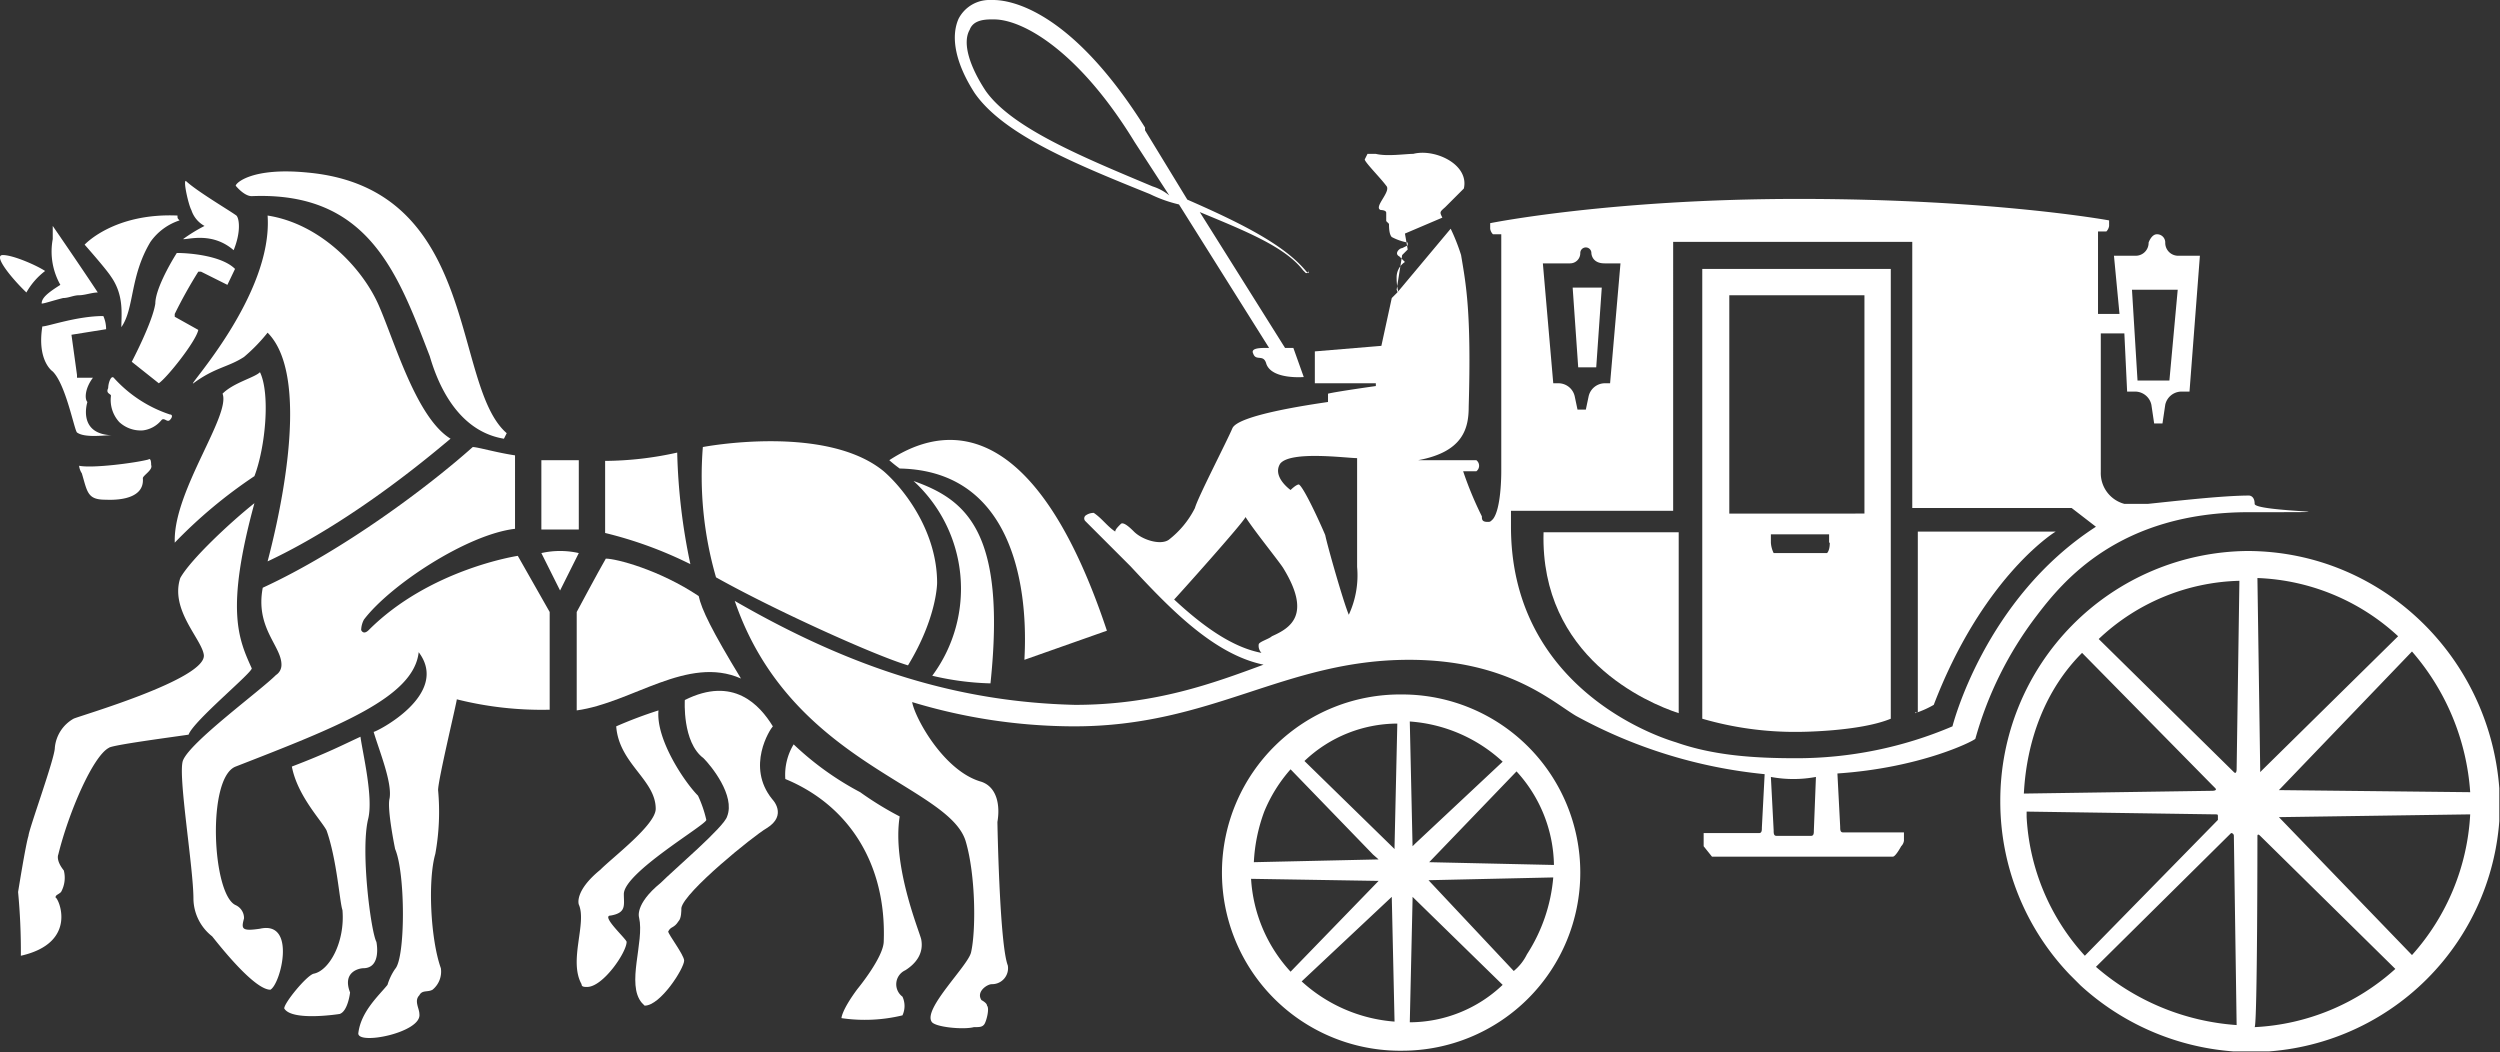 <svg xmlns="http://www.w3.org/2000/svg" xmlns:xlink="http://www.w3.org/1999/xlink" viewBox="0 0 360.71 151.8"><rect x="0" y="0" width="360.71" height="151.8" fill="#333333" stroke="none"/><defs><clipPath id="a" transform="translate(-0.09)"><rect width="360.7" height="151.7" fill="none"/></clipPath></defs><g clip-path="url(#a)"><path d="M242.3,102.9V76.8H222.8C222.3,94.8,237.7,101.4,242.3,102.9Z" transform="translate(-0.09)" fill="#fff"/><path d="M276.4,102.9a14.11,14.11,0,0,0,2.7-1.2c6.9-18,16.9-24.6,17.6-25H276.8v26.1h-.4Z" transform="translate(-0.09)" fill="#fff"/><path d="M80.9,85.2l2.7-5.4a12.24,12.24,0,0,0-5.4,0Z" transform="translate(-0.09)" fill="#fff"/><path d="M99.7,81.4a86.87,86.87,0,0,1-1.9-16.1,48.86,48.86,0,0,1-10.4,1.2V76.9A58.37,58.37,0,0,1,99.7,81.4Z" transform="translate(-0.09)" fill="#fff"/><path d="M83.6,76.4v-10H78.2v10h5.4Z" transform="translate(-0.09)" fill="#fff"/><path d="M131.1,96c4.2-6.9,4.2-11.9,4.2-11.9,0-7.3-4.6-13.4-7.7-16.1-8.4-6.9-26.1-3.5-26.1-3.5a52.59,52.59,0,0,0,1.9,18.8C111.6,87.9,126.1,94.5,131.1,96Z" transform="translate(-0.09)" fill="#fff"/><path d="M111.6,104.8c-1.9-3.1-5.7-7.3-12.7-3.8,0,0-.4,6.1,2.7,8.4,1.1,1.1,4.6,5.4,3.4,8.4-.4,1.5-7.7,7.7-9.6,9.6-3.8,3.1-3.1,5-3.1,5,.8,3.5-1.9,9.6.4,12.3l.4.4c2.3,0,5.7-5.4,5.7-6.5,0-.8-2.3-3.8-2.3-4.2.4-.8.8-.4,1.5-1.5.4-.4.4-1.5.4-1.9.4-2.3,10.4-10.4,12.3-11.5,3.1-1.9.8-4.2.8-4.2C107.7,110.6,111.2,105.2,111.6,104.8Z" transform="translate(-0.09)" fill="#fff"/><path d="M74.8,80.2S62.1,82.1,53.3,90.9c-.8.8-1.1,0-1.1,0a3.4,3.4,0,0,1,.4-1.5c3.8-5,14.9-12.3,21.8-13.1V65.7c-2.7-.4-5.4-1.2-6.1-1.2-6.5,5.8-18.8,15-30.3,20.3-1.1,5.8,2.7,8.4,2.7,11.1a1.73,1.73,0,0,1-.8,1.5c-2.3,2.3-12.3,9.6-13.4,12.3-.8,1.9,1.5,15.4,1.5,20a7,7,0,0,0,2.7,5.4c1.2,1.5,6.1,7.7,8.4,7.7,1.5-.8,3.8-10-1.5-8.8-2.7.4-2.7,0-2.3-1.5a2.06,2.06,0,0,0-1.2-1.9c-3.4-1.5-4.2-18.4,0-20,14.9-5.8,25.7-10,26.4-16.5,4.6,6.1-6.1,11.5-6.5,11.5.8,2.7,2.7,7.3,2.3,9.6-.4,1.5.8,7.3.8,7.3,1.5,3.5,1.5,15.7,0,17.3a8.22,8.22,0,0,0-1.1,2.3c-1.2,1.5-3.8,3.8-4.2,6.9-.4,1.9,9.2,0,8.8-2.7,0-.8-.8-1.9,0-2.7.4-.8,1.2-.4,1.9-.8a3.37,3.37,0,0,0,1.2-3.1c-1.5-4.2-1.9-12.7-.8-16.5a34.13,34.13,0,0,0,.4-9.2c0-1.5,2.7-12.7,2.7-13.1a50.16,50.16,0,0,0,13.4,1.5V88.3Z" transform="translate(-0.09)" fill="#fff"/><path d="M107,97.9c-4.2-6.9-5.7-10-6.1-11.9-5.7-3.8-11.9-5.4-13.4-5.4-1.1,1.9-4.2,7.7-4.2,7.7v14.2C91.3,101.4,99.3,94.5,107,97.9Z" transform="translate(-0.09)" fill="#fff"/><path d="M134.6,97.5a40.76,40.76,0,0,0,8.4,1.1c2.3-21.9-3.5-26.5-11.1-29.2A21.08,21.08,0,0,1,134.6,97.5ZM12.7,58c-.4-.4-.4-1.9.8-3.5H11.2v-.4l-.8-5.8,5-.8a4.69,4.69,0,0,0-.4-1.9c-3.8,0-8,1.5-8.8,1.5-.8,5,1.5,6.5,1.5,6.5,1.9,1.9,3.1,8.4,3.5,8.8,1.1.8,3.8.4,5,.4C11.2,62.6,12.7,58,12.7,58Zm24.9-4.3c-.8.8-3.8,1.5-5.4,3.1,1.2,3.1-6.9,13.8-6.9,21.1v.4a69.64,69.64,0,0,1,11.5-9.6C38.4,64.5,39.1,56.8,37.6,53.7ZM11.5,67.2a2.52,2.52,0,0,0,.4,1.1c.8,2.7.8,3.8,3.4,3.8.4,0,5.7.4,5.4-3.1,0-.4,1.5-1.2,1.2-1.9,0-1.2-.4-.8-.4-.8C19.6,66.8,13.4,67.6,11.5,67.2ZM8.8,41.1C6.9,42.3,6.1,43,6.1,43.8c.4,0,1.5-.4,3.1-.8.8,0,1.5-.4,2.3-.4s1.9-.4,2.7-.4c-2.3-3.5-6.5-9.6-6.5-9.6v1.9A9.76,9.76,0,0,0,8.8,41.1ZM36.4,96.4c-1.9-4.2-3.8-8.4.4-23.8-3.4,2.7-9.2,8.1-10.7,10.8-1.5,4.6,3.1,8.8,3.4,11.1.4,3.5-18,8.8-18.8,9.2A5.37,5.37,0,0,0,8,107.9c0,1.5-3.8,11.9-3.8,12.7-.4,1.2-1.5,8.1-1.5,8.1a91,91,0,0,1,.4,9.2c8.4-1.9,5.4-8.4,5-8.4,0-.4.4-.4.8-.8a4.25,4.25,0,0,0,.4-3.1c-1.2-1.5-.8-2.3-.8-2.3,1.5-6.1,5-14.2,7.3-15.4.4-.4,8.8-1.5,11.5-1.9C28,104,36.8,96.8,36.4,96.4Zm64.4,18.4c-1.9-1.9-6.1-8.1-5.7-12.3a62.24,62.24,0,0,0-6.1,2.3c.4,5.4,5.7,7.7,5.7,11.9,0,2.3-6.1,6.9-8,8.8-3.8,3.1-3.1,5-3.1,5,1.2,2.7-1.5,8.1.4,11.5,0,.4.4.4.8.4,2.3,0,5.7-5,5.7-6.5,0-.4-3.8-3.8-2.3-3.8,2.3-.4,1.9-1.5,1.9-3.1,0-3.1,11.9-10,11.9-10.7A17.22,17.22,0,0,0,100.8,114.8Zm-58.6-4.2c.8,4.2,4.2,7.7,5,9.2,1.5,4.2,1.9,10.4,2.3,11.5.4,4.6-1.9,8.8-4.2,9.2-1.1.4-4.2,4.2-4.2,5,1.1,1.9,8,.8,8,.8,1.2-.4,1.5-3.1,1.5-3.1-1.2-3.1,1.5-3.5,1.9-3.5,2.7,0,1.9-3.8,1.9-3.8-.8-1.5-2.3-13.1-1.2-17.7.8-3.1-.8-9.6-1.1-11.9C49.5,107.5,47.2,108.7,42.2,110.6Z" transform="translate(-0.09)" fill="#fff"/><path d="M128.4,66.4a18.75,18.75,0,0,0,1.5,1.2c20.3.4,18,26.1,18,27.6L159.8,91C148.4,56.8,134.2,62.6,128.4,66.4Zm4.6,69.1c-.4-1.5-4.2-10.7-3.1-17.7a46.72,46.72,0,0,1-5.7-3.5,43,43,0,0,1-9.6-6.9,8.46,8.46,0,0,0-1.2,5c9.2,3.8,14.6,12.3,14.2,23.4,0,2.3-3.8,6.9-3.8,6.9-2.3,3.1-2.3,4.2-2.3,4.2a23.09,23.09,0,0,0,8.8-.4,3.19,3.19,0,0,0,0-2.7,2.22,2.22,0,0,1,.4-3.8C132.3,139,133.4,137.5,133,135.5ZM33.8,36.1c1.1-2.7.8-4.6.4-5-1.1-.8-5.7-3.5-7.3-5-.4,0,.4,3.5.8,4.2a4,4,0,0,0,1.9,2.3,23.53,23.53,0,0,0-3.1,1.9C27.2,34.6,30.7,33.4,33.8,36.1ZM23,55.3c1.2-.8,5.4-6.1,5.7-7.7l-3.4-1.9v-.4a67.68,67.68,0,0,1,3.4-6.1h.4l3.8,1.9L34,38.8c-1.9-1.9-6.5-2.3-8.4-2.3-1.2,1.9-3.1,5.4-3.1,7.3-.4,2.7-3.4,8.4-3.4,8.4Zm-6.5-.8c-.4-.4-.8.8-.8,1.5-.4.8.4.8.4,1.1a4.72,4.72,0,0,0,1.2,3.8,4.55,4.55,0,0,0,3.4,1.2,4.11,4.11,0,0,0,2.7-1.5c.4-.4.8.4,1.2,0s.4-.8,0-.8A18.85,18.85,0,0,1,16.5,54.5Zm45.6-3.1c.8,2.7,3.4,10.7,10.7,11.9l.4-.8c-8-6.9-3.8-35.3-28.7-37.6-8-.8-10.4,1.5-10.4,1.9,0,0,1.2,1.5,2.3,1.5C53.3,27.6,57.5,39.5,62.1,51.4Z" transform="translate(-0.09)" fill="#fff"/><path d="M54.8,44.2c-2.3-5.4-8.4-11.9-16.1-13.1.8,11.5-11.9,25-10.7,24.2,3.1-2.3,5-2.3,7.3-3.8A25,25,0,0,0,38.7,48c6.9,6.9.8,29.9,0,33,13-6.1,24.9-16.5,26.4-17.7C60.2,60.3,57.1,49.5,54.8,44.2Zm-50.9-2a10.09,10.09,0,0,1,2.7-3.1C5.4,38.3,2,36.8.5,36.8S1.9,40.3,3.9,42.2Zm269-3.4H245.7v64.9a47.94,47.94,0,0,0,13.8,1.9s8.8,0,13.4-1.9V38.8Zm-8.8,39.5c0,1.2-.4,1.5-.4,1.5H256a4,4,0,0,1-.4-1.5V77.1H264v1.2Zm5-4.2H249.6V42.6h19.5ZM230.4,53l.8-11.5H227l.8,11.5Z" transform="translate(-0.09)" fill="#fff"/><path d="M200.9,43l-1.5,6.9-9.6.8v4.6h8.8v.4s-5.7.8-6.9,1.1V58c-2.7.4-13,1.9-13.8,3.8s-5,10-5.4,11.5a13.37,13.37,0,0,1-3.8,4.6c-1.2.8-3.8,0-5-1.2-.4-.4-1.5-1.5-1.9-1.1s-.8.8-.8,1.1c-1.2-.8-1.9-1.9-3.1-2.7a2,2,0,0,0-1.2.4.55.55,0,0,0,0,.8l6.5,6.5c5.4,5.8,11.9,12.7,19.2,14.2-7.3,2.7-15.7,5.8-27.2,5.8-16.5-.4-31.8-5-49.1-15,8,23.4,30.7,26.5,33.3,34.6,1.5,5,1.5,13.1.8,16.1-.4,1.9-6.9,8.1-5.7,10,.4.8,4.6,1.2,6.1.8.8,0,1.2,0,1.5-.4s.8-2.3.4-2.7c0-.4-.8-.8-.8-.8-.8-1.2.8-2.3,1.5-2.3a2.3,2.3,0,0,0,2.3-2.7c-1.2-3.1-1.5-20.7-1.5-20.7.4-2.3,0-5-2.3-5.8-5.4-1.5-9.6-9.2-10-11.5a80.9,80.9,0,0,0,23.4,3.5c19.9,0,30.3-9.6,48.3-9.6,14.2,0,20.7,6.1,24.1,8.1a71,71,0,0,0,27.2,8.4l-.4,7.7c0,.4,0,.8-.4.8h-8v1.9l1.2,1.5h26.1c.4,0,1.2-1.5,1.2-1.5a1.4,1.4,0,0,0,.4-.8v-1.2H266c-.4,0-.4-.4-.4-.8l-.4-7.7c11.9-.8,19.5-4.6,19.9-5a52.5,52.5,0,0,1,8.8-17.7c3.8-5,11.9-15,30.7-15s.8,0,.8-1.2-.8-1.2-.8-1.2c-3.8,0-10.7.8-14.6,1.2h-3.4a4.59,4.59,0,0,1-3.4-4.6v-20h3.4l.4,8.4h1.2a2.41,2.41,0,0,1,2.3,1.9l.4,2.7h1.2l.4-2.7a2.41,2.41,0,0,1,2.3-1.9H316l1.5-19.6h-3.1a1.86,1.86,0,0,1-1.9-1.9,1.18,1.18,0,0,0-1.2-1.2c-.8,0-1.2,1.2-1.2,1.2a1.86,1.86,0,0,1-1.9,1.9h-3.1l.8,8.4h-3.1V33.4H304a1.4,1.4,0,0,0,.4-.8v-.8s-16.9-3.1-44.8-3.1c-27.2,0-44.5,3.5-44.5,3.5V33a1.4,1.4,0,0,0,.4.8h1.2V68c0,.4,0,5.4-1.2,6.9-.4.4-.4.4-.8.4-.8,0-.8-.4-.8-.8a51.15,51.15,0,0,1-2.7-6.5h1.9a1,1,0,0,0,0-1.6h-8.4c6.5-1.2,7.3-4.6,7.3-7.7.4-13.8-.4-17.7-1.1-21.9a28.68,28.68,0,0,0-1.5-3.8l-7.7,9.2Zm113.4-1.2-1.2,13.1h-4.6l-.8-13.1Zm-130.7,50c-.4.4-1.9.8-1.9,1.2a1.47,1.47,0,0,0,.4,1.2c-4.2-.8-8.4-3.8-12.6-7.7.4-.4,10-11.1,10.3-11.9,1.2,1.9,4.6,6.1,5.4,7.3C189.4,88.7,186.3,90.6,183.6,91.8Zm11.1-3.1c-.8-1.9-3.1-10-3.4-11.5-.8-1.9-3.1-6.9-3.8-7.3-.4,0-1.2.8-1.2.8s-2.7-1.9-1.5-3.8c1.5-1.9,9.6-.8,11.1-.8V81.8A13.48,13.48,0,0,1,194.7,88.7ZM226.6,38a1.47,1.47,0,0,0,1.5-1.5.8.8,0,1,1,1.6,0s0,1.5,1.9,1.5h2.3l-1.5,17.3h-.8a2.41,2.41,0,0,0-2.3,1.9l-.4,1.9h-1.2l-.4-1.9a2.41,2.41,0,0,0-2.3-1.9h-.8L222.7,38Zm35.2,81.8c0,.4,0,.8-.4.8h-5c-.4,0-.4-.4-.4-.8l-.4-7.7a17.72,17.72,0,0,0,6.5,0Zm20-15a57.33,57.33,0,0,1-22.6,4.6c-6.1,0-11.9-.4-17.3-2.3-5-1.5-23.8-9.2-23.8-31.1V73.7h23.4V34.9H276V73.3h23l3.5,2.7C286.4,86.4,281.8,104.8,281.8,104.8ZM186.7,51.1h0Z" transform="translate(-0.09)" fill="#fff"/><path d="M188.6,39.2c-3.1-3.8-9.2-6.9-17.2-10.4l-6.1-10v-.4C154.5,1.2,145.7,0,143.4,0H143a5,5,0,0,0-4.6,2.7c-1.2,2.7-.4,6.5,2.3,10.7,4.2,6.1,14.9,10.4,25.3,14.6a19.61,19.61,0,0,0,4.2,1.5l13,20.7h-.4c-.8,0-2.3,0-1.9.8.4,1.2,1.5,0,1.9,1.5.8,2.3,5.4,1.9,5.4,1.9l-1.5-4.2h-1.2L173.2,30.6c6.5,2.7,12.3,5,14.9,8.4l.4.4c.4,0,.4,0,.4-.4C189,39.5,189,39.5,188.6,39.2ZM166.4,26.9c-10-4.2-20.3-8.4-24.1-13.8-2.3-3.5-3.4-6.9-2.3-8.8.4-1.1,1.5-1.5,3.1-1.5h.4c4.2,0,12.3,4.6,20.3,17.7l5,7.7A7.18,7.18,0,0,0,166.4,26.9ZM18.4,46.1Zm7.3-15c-9.2-.4-13.4,4.2-13.4,4.2s3.1,3.5,3.8,4.6c1.9,2.7,1.5,5.4,1.5,7.3,1.9-2.7,1.2-7.3,4.2-12.3A8.28,8.28,0,0,1,26,31.8C25.7,31.5,25.7,31.5,25.7,31.1ZM201.6,41.8l.8-5,.8-.8-.4-2.3,5.4-2.3c-.4-.8-.4-.8.4-1.5l2.7-2.7c.8-3.5-4.2-5.8-7.3-5-1.1,0-3.8.4-5.4,0h-1.2l-.4.8c0,.4,2.3,2.7,3.1,3.8.8.8-1.9,3.1-.8,3.5,0,0,.8,0,.8.4v1.2l.4.4c0,.4,0,1.5.4,1.9a7.87,7.87,0,0,0,2.3.8v.4l-.8.4c-.4,0-1.2.8-.4,1.2l.8.8a2.64,2.64,0,0,0-1.2,2.3,7.86,7.86,0,0,0,.8,3.5Zm.8,58.4a25.7,25.7,0,0,0-.6,51.4h.6a25.7,25.7,0,0,0,0-51.4Zm1.9,21.5-.4.4-.4-18a22,22,0,0,1,13.4,5.8Zm-.4,8.1v-.4l13,12.7a19.52,19.52,0,0,1-13.4,5.4Zm20.4-5-18-.4,12.6-13.1A20.43,20.43,0,0,1,224.3,124.8Zm-5.8,15.3L206.2,127l18-.4a24.17,24.17,0,0,1-3.8,11.1A7.21,7.21,0,0,1,218.5,140.1ZM199,124l-18,.4a24.29,24.29,0,0,1,1.5-7.3,21.52,21.52,0,0,1,3.8-6.1l11.9,12.3Zm1.9,5.4.4,18a22.35,22.35,0,0,1-13.4-5.8Zm.4-7.3v.4l-13-12.7a19.52,19.52,0,0,1,13.4-5.4Zm-2.3,5-12.7,13.1a21.66,21.66,0,0,1-5.7-13.4ZM324.3,79.5a36,36,0,0,0-35.6,36.1,36.1,36.1,0,0,0,10,25l1.2,1.2.4.4a36.63,36.63,0,0,0,24.5,9.6,36,36,0,0,0,36-36v-.1C360.3,95.6,344.2,79.5,324.3,79.5Zm21.8,12.3L326.6,111l-.4.4V111l-.4-27.6A31.56,31.56,0,0,1,346.1,91.8Zm-20.3,28.8s0-.4.4,0l19.5,19.2a32.69,32.69,0,0,1-20.3,8.4C325.8,147.8,325.8,120.6,325.8,120.6Zm3.1-6.6,19.2-20a34.51,34.51,0,0,1,8.4,20.3Zm0,3.9,27.6-.4a33,33,0,0,1-8.4,20.3Zm-6.1-6.9s0,.8-.4.4L302.9,92.2a30.6,30.6,0,0,1,20.3-8.4Zm-.8,9.2a.39.39,0,0,1,.4.4l.4,27.3a34.62,34.62,0,0,1-20.3-8.4Zm-2.7-6.9.4.4c.4.4-.4.4-.4.4l-27.2.4c.4-7.7,3.1-15,8.4-20.3Zm-26.8,3.8,27.2.4c.4,0,.4,0,.4.4v.4l-19.2,19.6a32.21,32.21,0,0,1-8.4-20Z" transform="translate(-0.09)" fill="#fff"/></g></svg>